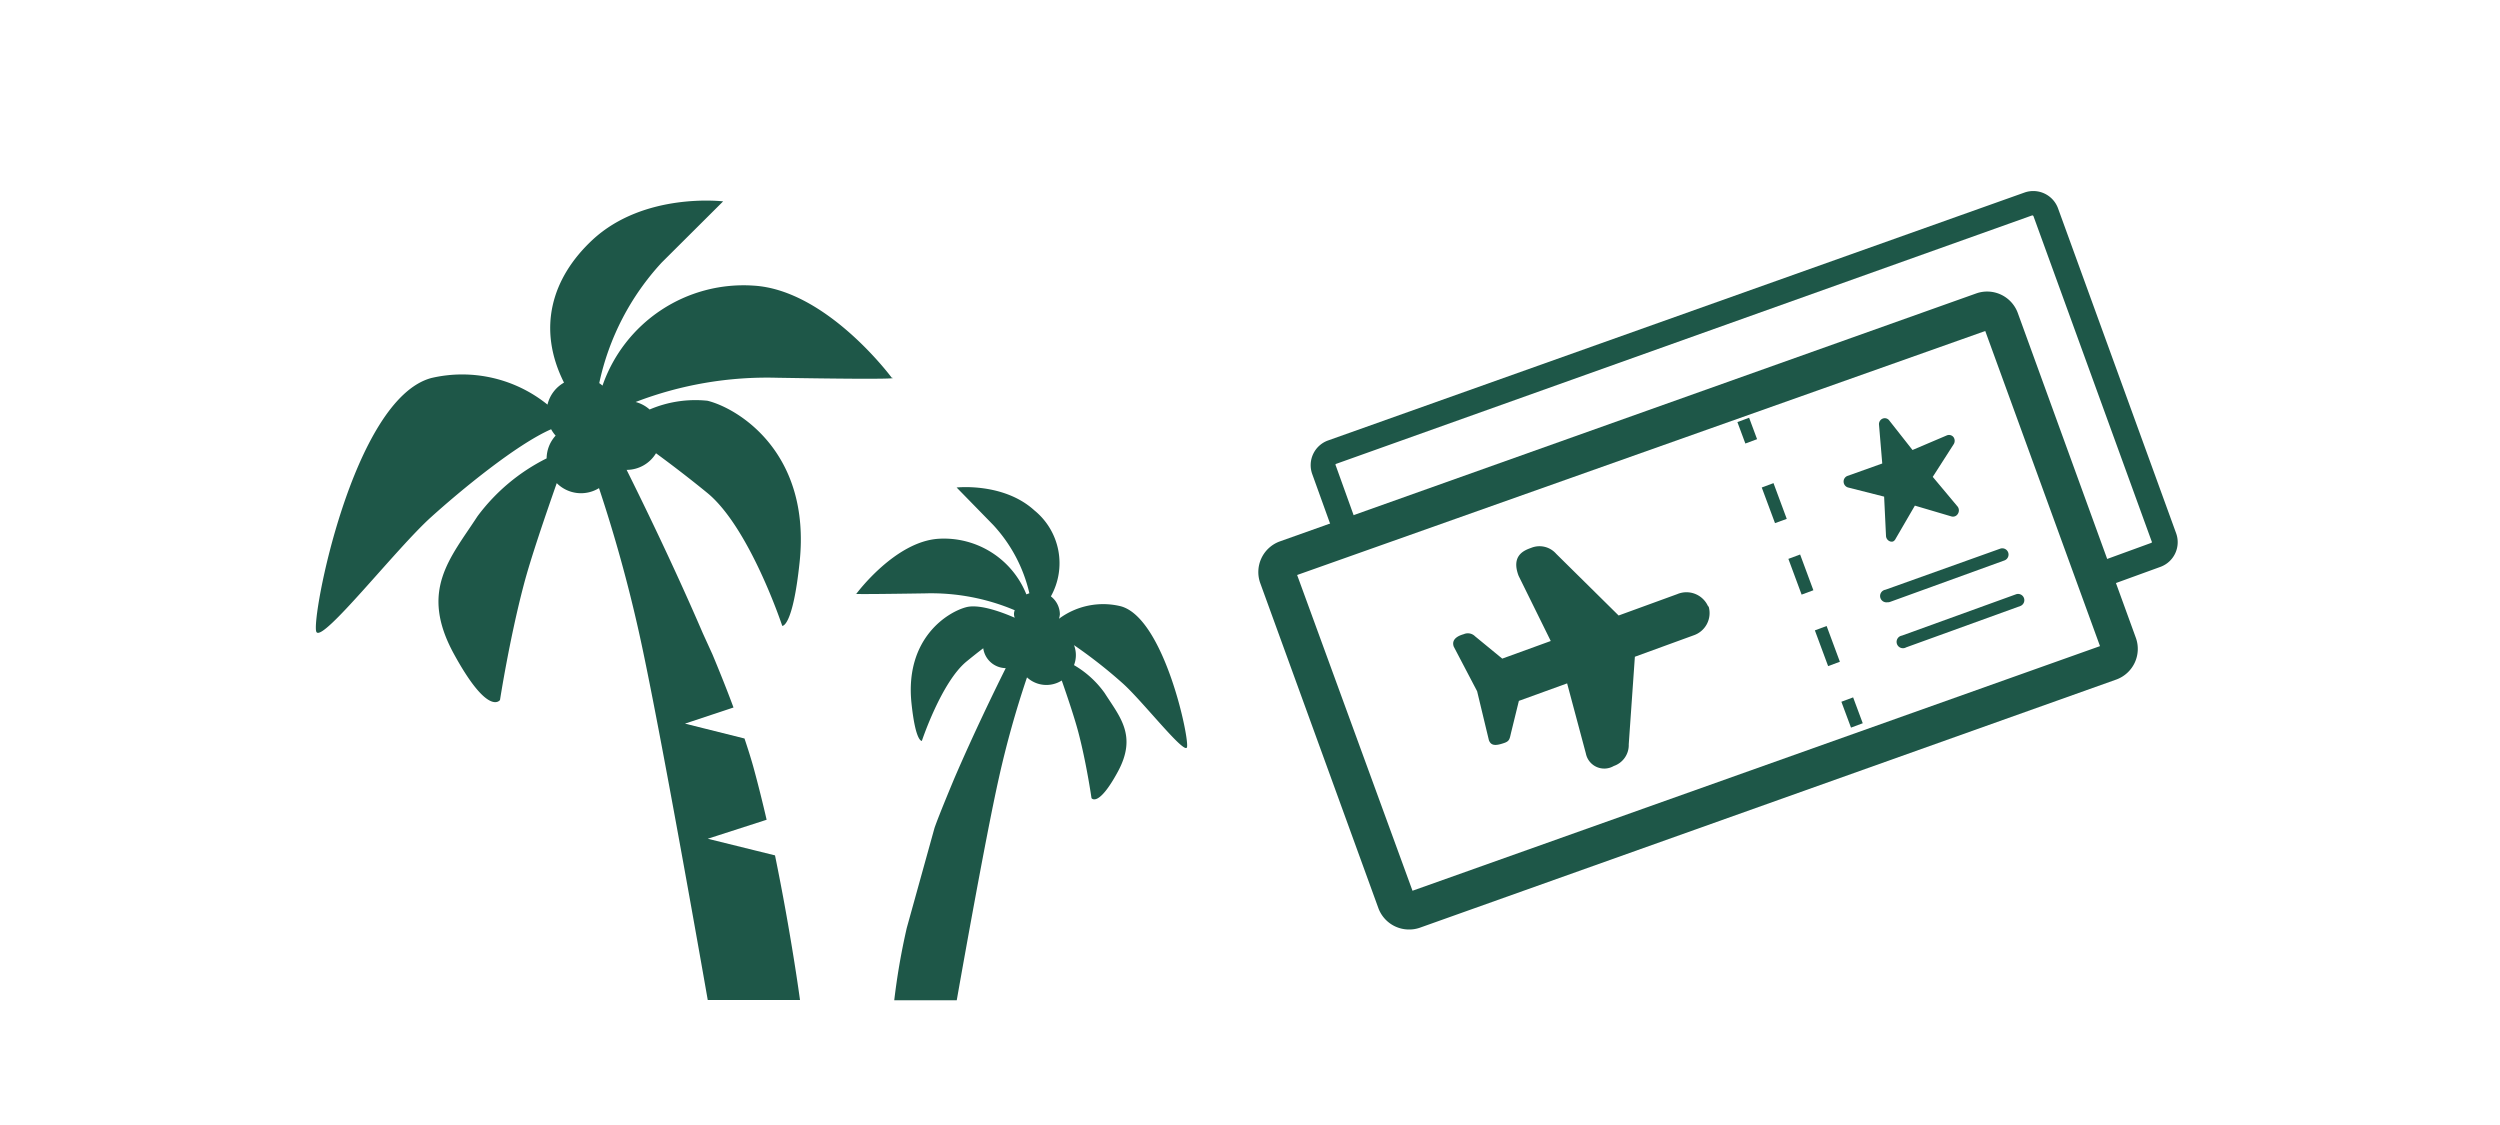 <svg xmlns="http://www.w3.org/2000/svg" viewBox="0 0 200 90"><defs><style>.cls-1{fill:#1e5748;}</style></defs><title>TDpublic_illustrations_200x90_PSI</title><g id="ARTWORK"><path class="cls-1" d="M168.74,46.72a1,1,0,0,1-.34-1.94l3.73-1.36a.1.1,0,0,0,0-.12l-9.45-26a.1.1,0,0,0-.13-.06L106.86,37.12a.1.1,0,0,0,0,.12l2,5.56a1,1,0,0,1-1.88.68l-2-5.55a2.1,2.1,0,0,1,1.23-2.68l55.76-19.85a2.11,2.11,0,0,1,2.67,1.26l9.45,26a2.1,2.1,0,0,1-1.23,2.68l-3.74,1.36A1,1,0,0,1,168.74,46.72Z"/><path class="cls-1" d="M112.72,74.36a2.61,2.61,0,0,1-2.45-1.71l-9.45-26a2.61,2.61,0,0,1,1.52-3.32l55.77-19.86a2.61,2.61,0,0,1,3.31,1.56l9.45,26a2.61,2.61,0,0,1-1.53,3.32h0L113.58,74.22A2.58,2.58,0,0,1,112.72,74.36ZM103.77,46,113,71.26l55-19.57-9.18-25.21Zm65,6.92h0Z"/><path class="cls-1" d="M151,48.18a.5.5,0,0,1-.17-1L160,43.9a.5.5,0,1,1,.34.94l-9.13,3.31A.49.49,0,0,1,151,48.18Z"/><path class="cls-1" d="M152.32,51.85a.5.5,0,0,1-.17-1l9.14-3.31a.5.5,0,0,1,.34.94l-9.14,3.31A.5.5,0,0,1,152.32,51.85Z"/><path class="cls-1" d="M136.63,48.47a1.89,1.89,0,0,0-2.45-.94l-4.69,1.71-5-4.94a1.77,1.77,0,0,0-2-.47c-.53.19-1.63.59-1,2.24l2.57,5.21-3.88,1.41L118,50.9a.81.81,0,0,0-.89-.17c-.15.05-1.07.27-.81,1l1.87,3.57.94,3.91c.18.5.61.44,1.25.22.41-.15.41-.33.52-.79l.63-2.57,3.86-1.4,1.5,5.61a1.5,1.5,0,0,0,2.23,1,1.77,1.77,0,0,0,1.2-1.74l.49-7,4.69-1.71a1.88,1.88,0,0,0,1.22-2.28Z"/><rect class="cls-1" x="139.28" y="33.54" width="1" height="1.83" transform="translate(-3.25 50.83) rotate(-20.38)"/><path class="cls-1" d="M148.08,58.21l-.77-2.07.94-.35.77,2.07Zm-1.83-4.92-1.06-2.86.94-.35,1.06,2.86Zm-2.12-5.72-1.06-2.86.94-.35,1.06,2.86ZM142,41.85,140.94,39l.94-.35,1.06,2.86Z"/><path class="cls-1" d="M151.44,43.32a.44.44,0,0,1-.21,0,.49.49,0,0,1-.35-.46l-.15-3.13L147.85,39a.49.49,0,0,1-.36-.44.48.48,0,0,1,.29-.48l2.8-1-.26-3.11a.48.48,0,0,1,.29-.48.45.45,0,0,1,.54.16L153,36l2.75-1.17a.46.46,0,0,1,.53.14.51.51,0,0,1,0,.59l-1.66,2.59,2,2.39a.51.51,0,0,1,0,.58.45.45,0,0,1-.52.19l-2.91-.86-1.54,2.65A.45.45,0,0,1,151.44,43.32Zm-.4-6"/><path class="cls-1" d="M74,47.47a17.15,17.15,0,0,1,7.18,1.35.77.77,0,0,0,0,.6c-.91-.4-2.78-1.12-3.86-.85-1.47.37-4.95,2.47-4.4,7.7.33,3.14.83,3,.83,3s1.56-4.7,3.57-6.35c.44-.36.89-.72,1.34-1.06a1.84,1.84,0,0,0,1.8,1.59c-.89,1.78-2.57,5.24-4.1,8.79,0,0-1.26,3-1.6,4l-2.22,8a54.1,54.1,0,0,0-1,5.78h5s2.24-12.77,3.38-17.83a78.29,78.29,0,0,1,2.24-8,2.29,2.29,0,0,0,2.78.25c.48,1.37,1.05,3.08,1.33,4.15.65,2.47,1.05,5.26,1.05,5.26s.53.79,2.1-2.1.18-4.38-1.05-6.31a7.82,7.82,0,0,0-2.45-2.23,2.21,2.21,0,0,0,0-1.6,38.68,38.68,0,0,1,3.9,3.06c1.54,1.37,4.87,5.64,5.13,5.13S93.16,49.44,89.66,48.5a5.93,5.93,0,0,0-4.94,1,1.77,1.77,0,0,0,.07-.36,1.83,1.83,0,0,0-.72-1.43,5.44,5.44,0,0,0-1.31-6.87C80.29,38.58,76.53,39,76.53,39L79.46,42a12,12,0,0,1,2.89,5.46l-.24.09a7.1,7.1,0,0,0-7-4.45c-3.5.2-6.6,4.4-6.6,4.4S67.48,47.57,74,47.47Z"/><path class="cls-1" d="M34.51,30.24a10.86,10.86,0,0,1,9.29,2.13,2.75,2.75,0,0,1,1.32-1.76c-2.17-4.32-1-8.37,2.29-11.43,4.15-3.84,10.44-3.07,10.44-3.07L52.94,21a20.53,20.53,0,0,0-5,9.65,2.76,2.76,0,0,1,.26.2,11.94,11.94,0,0,1,12.08-8c5.87.34,11.06,7.37,11.06,7.37s1.65.18-9.21,0a29.32,29.32,0,0,0-11.28,1.94,2.75,2.75,0,0,1,1.12.6,9.31,9.31,0,0,1,4.63-.7c2.46.61,8.29,4.15,7.37,12.9-.55,5.26-1.39,5.11-1.39,5.11s-2.61-7.87-6-10.64c-1.37-1.12-2.83-2.24-4.1-3.17a2.75,2.75,0,0,1-2.35,1.33c1.32,2.65,3.83,7.8,6.1,13.08L57,52.36c.6,1.44,1.17,2.86,1.68,4.24l-3.88,1.29,4.76,1.19c.29.87.56,1.72.77,2.5.36,1.33.69,2.66,1,4L56.62,67.1,62,68.43C63.31,74.82,64,80,64,80H56.62S52.78,58,51.1,50.51a117.75,117.75,0,0,0-3.18-11.46,2.74,2.74,0,0,1-3.38-.4c-.88,2.51-2.1,6.06-2.65,8.18C40.75,51.16,40,56,40,56s-.92,1.38-3.69-3.69S36,44.68,38.2,41.3a15.49,15.49,0,0,1,5.53-4.63,2.74,2.74,0,0,1,.72-1.82,2.75,2.75,0,0,1-.36-.51c-2.79,1.22-7.28,4.93-9.57,7-2.76,2.46-8.75,10.14-9.21,9.21S28.21,31.93,34.51,30.24Z"/></g></svg>